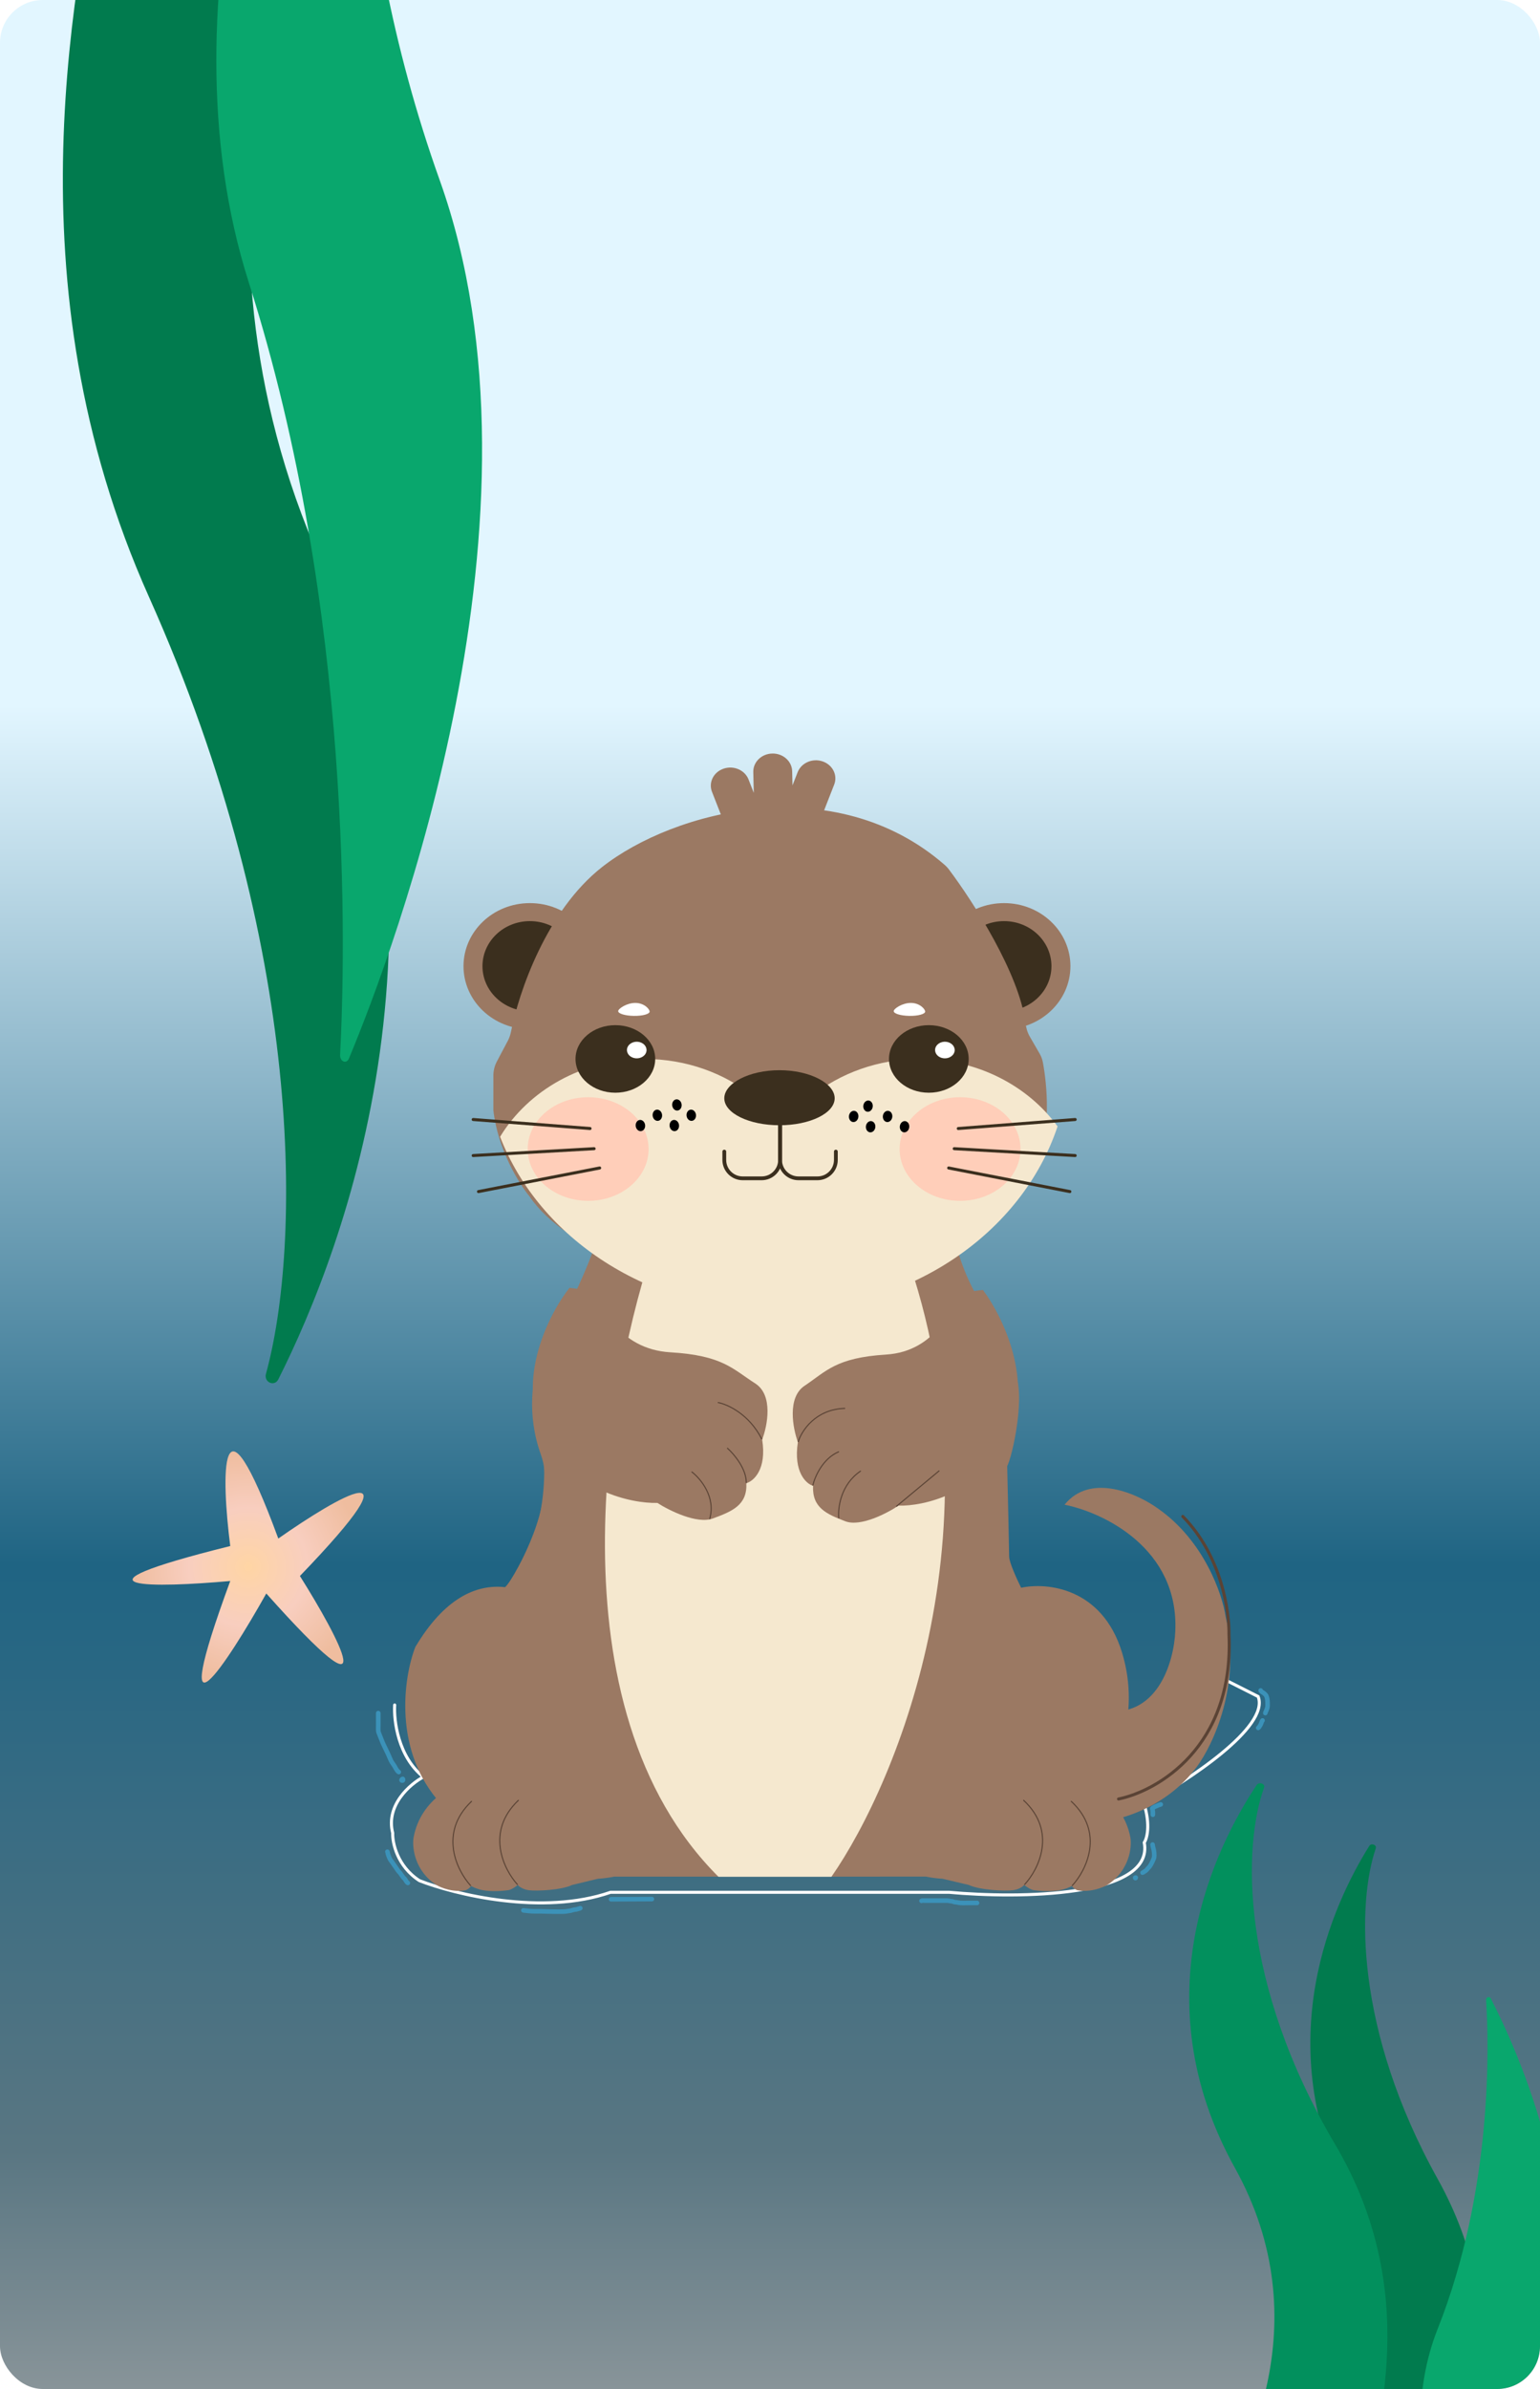 <svg width="360" height="558" viewBox="0 0 360 558" fill="none" xmlns="http://www.w3.org/2000/svg">
<g clip-path="url(#clip0_1627_17486)">
<rect width="360" height="558" rx="10" fill="url(#paint0_linear_1627_17486)"/>
<g filter="url(#filter0_d_1627_17486)">
<path d="M34.832 -54.011C37.611 -56.296 40.21 -58.825 42.611 -61.554C49.547 -57.124 57.568 -54.606 65.951 -54.606C72.818 -54.606 79.416 -56.221 85.387 -59.217C69.349 -28.485 40.226 44.562 73.43 123.486C110.01 210.435 80.588 287.325 65.061 318.181C64.159 319.975 61.636 318.85 62.173 316.893C70.315 287.25 71.644 217.685 34.832 135.441C1.718 61.461 17.684 -8.664 25.232 -47.456C28.57 -49.323 31.781 -51.505 34.832 -54.011Z" fill="#017B4E"/>
<path d="M84.522 -49.838C86.368 -23.927 91.445 6.356 102.779 38.058C130.62 115.932 92.072 218.004 81.583 243.216C81.001 244.615 79.418 243.975 79.503 242.374C80.723 219.154 82.695 138.981 58.177 62.033C47.405 28.226 49.413 -7.942 55.964 -39.658C66.106 -40.283 75.801 -43.805 84.522 -49.838Z" fill="#09A76D"/>
</g>
<g filter="url(#filter1_d_1627_17486)">
<path d="M336.113 585.677C334.638 586.65 333.26 587.727 331.986 588.889C328.307 587.003 324.053 585.93 319.606 585.93C315.964 585.93 312.464 586.618 309.297 587.894C317.804 574.807 333.251 543.699 315.639 510.088C296.236 473.06 311.842 440.315 320.078 427.175C320.557 426.411 321.895 426.89 321.61 427.723C317.292 440.347 316.587 469.972 336.113 504.996C353.677 536.502 345.208 566.365 341.205 582.885C339.434 583.681 337.731 584.61 336.113 585.677Z" fill="#017B4E"/>
<path d="M312.104 583.863C310.417 584.912 308.839 586.074 307.382 587.327C303.171 585.292 298.302 584.136 293.212 584.136C289.043 584.136 285.038 584.878 281.413 586.254C291.15 572.14 308.829 538.594 288.672 502.348C266.465 462.417 284.326 427.105 293.752 412.935C294.3 412.111 295.832 412.628 295.506 413.527C290.563 427.14 289.756 459.087 312.104 496.858C332.206 530.833 322.514 563.037 317.932 580.853C315.905 581.71 313.956 582.712 312.104 583.863Z" fill="#02905D"/>
<path d="M350.057 587.594C351.036 576.56 353.729 563.664 359.741 550.163C374.508 516.999 354.061 473.531 348.498 462.794C348.189 462.198 347.35 462.471 347.395 463.153C348.042 473.041 349.088 507.184 336.083 539.953C330.369 554.35 331.434 569.752 334.909 583.259C340.289 583.525 345.431 585.025 350.057 587.594Z" fill="#09A76D"/>
</g>
</g>
<path d="M65.057 359.359C51.128 321.566 51.765 344.973 53.824 361.109C12.487 371.374 36.6 370.829 53.824 369.274C38.548 410.8 53.075 388.521 62.249 372.19C90.556 403.918 79.285 382.688 70.112 368.107C99.317 337.779 78.911 349.638 65.057 359.359Z" fill="url(#paint1_radial_1627_17486)"/>
<path d="M92.261 398.235C92.029 401.86 93.048 410.297 98.974 415.043C95.887 416.691 90.131 421.618 91.798 428.143C91.721 430.45 92.863 435.904 98.048 439.266C106.304 442.479 126.797 447.521 142.723 441.985H221.887C238.09 443.468 269.895 443.221 267.488 430.368C268.105 429.461 268.969 426.413 267.488 421.469C277.518 416.031 296.885 403.376 294.107 396.258L287.214 392.774" stroke="white" stroke-width="0.709" stroke-linecap="round"/>
<g filter="url(#filter2_d_1627_17486)">
<path d="M274.738 377.058C275.662 357.647 257.87 349.235 248.859 347.456C254.959 339.886 266.035 344.949 270.81 348.427C281.532 355.997 285.752 368.404 286.523 373.661C290.22 389.384 283.596 403.506 279.822 408.601C272.797 418.113 261.953 421.138 257.408 421.461L241.234 419.278L242.851 394.043L257.408 395.499C270.533 397.828 274.43 384.176 274.738 377.058Z" fill="#9B7963"/>
<path d="M133.095 301.299C140.721 285.527 140.952 281.645 140.721 276.064C168.141 276.226 222.795 276.55 222.056 276.55C221.132 276.55 222.518 290.38 229.45 300.814C236.382 311.247 234.996 311.49 237.306 317.313C239.617 323.137 235.92 338.666 234.996 338.666C234.071 338.666 235.92 355.165 235.227 358.319C234.672 360.843 236.69 365.356 237.768 367.297C232.777 367.491 228.141 372.393 226.446 374.819C198.795 381.208 142.708 391.755 139.565 382.826C136.423 373.897 124.392 368.106 118.769 366.327C122.852 360.18 130.138 345.459 126.626 335.754C123.113 326.048 124.854 317.313 126.163 314.159C127.473 311.652 130.692 305.569 133.095 301.299Z" fill="#9B7963" stroke="#9B7963" stroke-width="0.354"/>
<path d="M103.145 417.404C91.759 404.961 94.356 387.756 97.079 380.708C103.834 369.368 111.224 365.966 118.078 366.718C119.385 365.441 121.267 362.066 122.044 360.538C126.711 353.733 127.411 342.798 127.178 338.18H235.441C235.596 344.742 235.907 358.205 235.907 359.566C235.907 360.927 237.774 364.993 238.707 366.856C244.618 365.56 257.607 366.759 262.273 381.923C266.94 397.088 260.329 409.789 256.44 414.245C245.24 408.412 234.507 412.787 230.541 415.703C226.574 419.429 218.455 427.368 217.708 429.312C216.961 431.256 209.308 433.362 205.575 434.172C188.853 433.929 156.064 434.071 155.508 434.266C154.815 434.508 150.743 432.471 148.177 431.256C148.41 431.823 145.984 429.992 134.411 418.133C122.838 406.274 108.745 412.706 103.145 417.404Z" fill="#9B7963"/>
<rect x="143.723" y="433.829" width="61.926" height="0.485" fill="#9B7963"/>
<path d="M96.665 425.275C98.291 416.086 106.825 412.159 110.888 411.345C115.358 410.758 120.54 411.1 122.572 411.345C127.042 411.54 134.085 416.966 137.049 419.654C140.909 424.542 145.599 428.534 147.462 429.919C151.119 432.656 154.743 433.504 156.097 433.585L170.066 434.318H162.701H158.129H143.652C141.62 434.709 140.266 434.807 139.842 434.807L133.747 436.273C131.207 437.495 125.365 437.74 123.587 437.495C122.165 437.3 121.302 436.599 121.048 436.273C119.829 437.251 119.016 437.495 118.762 437.495C115.917 437.886 113.682 437.658 112.92 437.495C111.701 437.3 110.55 436.762 110.126 436.518C109.72 437.104 109.11 437.414 108.856 437.495C106.012 438.082 103.099 436.925 101.999 436.273C96.919 432.95 96.327 427.557 96.665 425.275Z" fill="#9B7963"/>
<path d="M120.946 436.158C117.789 432.681 113.414 423.881 121.177 416.505" stroke="#5A4335" stroke-width="0.248" stroke-linecap="round"/>
<path d="M264.261 425.275C262.605 416.086 253.91 412.159 249.77 411.345C245.215 410.758 239.936 411.1 237.866 411.345C233.312 411.54 226.135 416.966 223.116 419.654C219.182 424.542 214.404 428.534 212.506 429.919C208.78 432.656 205.088 433.503 203.708 433.585L189.475 434.318H196.98H201.637H216.388C218.458 434.709 219.838 434.807 220.269 434.807L226.48 436.273C229.068 437.495 235.02 437.74 236.831 437.495C238.28 437.3 239.16 436.599 239.419 436.273C240.661 437.251 241.489 437.495 241.748 437.495C244.646 437.886 246.923 437.658 247.7 437.495C248.942 437.3 250.115 436.762 250.546 436.518C250.96 437.104 251.581 437.414 251.84 437.495C254.738 438.082 257.706 436.925 258.827 436.273C264.002 432.949 264.606 427.556 264.261 425.275Z" fill="#9B7963"/>
<path d="M250.667 436.401C253.884 432.923 258.341 424.123 250.432 416.747" stroke="#5A4335" stroke-width="0.248" stroke-linecap="round"/>
<path d="M239.529 436.158C242.746 432.681 247.203 423.881 239.294 416.505" stroke="#5A4335" stroke-width="0.248" stroke-linecap="round"/>
<path d="M167.953 434.363C128.3 394.83 141.703 318.57 153.361 285.382H210.571C235.215 350.552 210.03 411.857 194.357 434.363H167.953Z" fill="#F5E8CF"/>
<path d="M109.992 436.401C106.834 432.923 102.46 424.123 110.223 416.747" stroke="#5A4335" stroke-width="0.248" stroke-linecap="round"/>
</g>
<ellipse cx="123.87" cy="225.67" rx="15.518" ry="14.73" fill="#9B7963"/>
<ellipse cx="123.87" cy="225.67" rx="11.084" ry="10.522" fill="#3B2F1E"/>
<ellipse cx="234.71" cy="225.67" rx="15.518" ry="14.73" fill="#9B7963"/>
<ellipse cx="234.71" cy="225.67" rx="11.084" ry="10.522" fill="#3B2F1E"/>
<path d="M140.76 202.506C127.739 212.706 121.289 231.732 119.449 240.996C119.303 241.729 119.065 242.435 118.715 243.095L116.157 247.919C115.615 248.941 115.331 250.081 115.331 251.238V259.312C116.375 268.559 121.417 276.608 123.807 279.477C132.675 292.461 155.466 298.494 165.753 299.888C194.876 302.593 205.526 298.167 216.827 293.986C228.128 289.806 238.126 279.969 242.473 270.87C245.718 264.076 244.799 253.47 243.778 248.087C243.643 247.374 243.374 246.697 243.012 246.069L240.732 242.123C240.162 241.138 239.858 240.031 239.715 238.902C238.253 227.362 227.563 210.718 221.794 203.038C221.524 202.68 221.219 202.351 220.881 202.056C195.033 179.52 157.601 189.314 140.76 202.506Z" fill="#9B7963"/>
<path fill-rule="evenodd" clip-rule="evenodd" d="M116.902 265.514C123.502 254.676 136.153 247.346 150.676 247.346C160.446 247.346 169.369 250.664 176.172 256.135C179.914 259.144 185.829 259.144 189.571 256.135C196.374 250.664 205.297 247.346 215.067 247.346C228.48 247.346 240.297 253.599 247.224 263.093C238.91 288.038 212.689 306.255 181.628 306.255C151.58 306.255 126.062 289.208 116.902 265.514Z" fill="#F5E8CF"/>
<path d="M176.093 180.317C176.039 177.984 178.03 176.051 180.539 176.001C183.048 175.951 185.126 177.802 185.18 180.135L185.257 183.447L186.464 180.363C187.322 178.17 189.93 177.039 192.288 177.837C194.647 178.636 195.863 181.061 195.005 183.254L190.86 193.844C190.001 196.037 187.393 197.168 185.035 196.369C184.28 196.114 183.642 195.692 183.152 195.163C182.515 195.502 181.78 195.702 180.995 195.718C180.352 195.731 179.737 195.619 179.177 195.406C178.758 196.598 177.776 197.605 176.41 198.067C174.052 198.865 171.444 197.734 170.586 195.541L166.441 184.951C165.582 182.758 166.798 180.333 169.157 179.535C171.515 178.736 174.123 179.867 174.982 182.06L176.206 185.188L176.093 180.317Z" fill="#9B7963"/>
<path d="M182.355 255.689V270.924C182.355 273.297 184.278 275.221 186.651 275.221H191.099C193.472 275.221 195.396 273.297 195.396 270.924V268.977" stroke="#3B2F1E" stroke-width="0.886" stroke-linecap="round" stroke-linejoin="round"/>
<path d="M182.355 255.689V270.924C182.355 273.297 180.431 275.221 178.058 275.221H173.61C171.238 275.221 169.314 273.297 169.314 270.924V268.977" stroke="#3B2F1E" stroke-width="0.886" stroke-linecap="round" stroke-linejoin="round"/>
<path d="M195.12 256.525C195.12 260.005 189.343 262.827 182.216 262.827C175.09 262.827 169.313 260.005 169.313 256.525C169.313 253.045 175.09 249.969 182.216 249.969C189.343 249.969 195.12 253.045 195.12 256.525Z" fill="#3B2F1E"/>
<ellipse cx="224.43" cy="268.382" rx="14.13" ry="12.1" fill="#FFCEB9"/>
<ellipse cx="137.489" cy="268.382" rx="14.13" ry="12.1" fill="#FFCEB9"/>
<ellipse cx="143.851" cy="247.338" rx="9.315" ry="7.891" fill="#3B2F1E"/>
<ellipse cx="217.13" cy="247.338" rx="9.315" ry="7.891" fill="#3B2F1E"/>
<path d="M137.935 263.59L110.612 261.486M138.882 268.297L110.611 269.904M140.179 272.807L111.853 278.321" stroke="#3B2F1E" stroke-width="0.709" stroke-linecap="round"/>
<path d="M224.012 263.591L251.336 261.486M223.064 268.297L251.336 269.903M221.768 272.807L250.094 278.321" stroke="#3B2F1E" stroke-width="0.709" stroke-linecap="round"/>
<ellipse cx="2.21" cy="2.036" rx="2.21" ry="2.036" transform="matrix(-0.898 -0.439 0.563 -0.826 149.688 247.91)" fill="white"/>
<ellipse cx="1.187" cy="1.244" rx="1.187" ry="1.244" transform="matrix(-0.819 -0.574 0.43 -0.903 158.676 259.891)" fill="black"/>
<ellipse cx="1.187" cy="1.244" rx="1.187" ry="1.244" transform="matrix(-0.819 -0.574 0.43 -0.903 154.106 262.295)" fill="black"/>
<ellipse cx="1.187" cy="1.244" rx="1.187" ry="1.244" transform="matrix(-0.819 -0.574 0.43 -0.903 150.143 264.699)" fill="black"/>
<ellipse cx="1.187" cy="1.244" rx="1.187" ry="1.244" transform="matrix(-0.819 -0.574 0.43 -0.903 162.033 262.295)" fill="black"/>
<ellipse cx="1.187" cy="1.244" rx="1.187" ry="1.244" transform="matrix(-0.819 -0.574 0.43 -0.903 158.07 264.699)" fill="black"/>
<ellipse cx="1.187" cy="1.244" rx="1.187" ry="1.244" transform="matrix(0.819 -0.574 -0.43 -0.903 202.478 260.167)" fill="black"/>
<ellipse cx="1.187" cy="1.244" rx="1.187" ry="1.244" transform="matrix(0.819 -0.574 -0.43 -0.903 207.049 262.571)" fill="black"/>
<ellipse cx="1.187" cy="1.244" rx="1.187" ry="1.244" transform="matrix(0.819 -0.574 -0.43 -0.903 211.012 264.976)" fill="black"/>
<ellipse cx="1.187" cy="1.244" rx="1.187" ry="1.244" transform="matrix(0.819 -0.574 -0.43 -0.903 199.121 262.571)" fill="black"/>
<ellipse cx="1.187" cy="1.244" rx="1.187" ry="1.244" transform="matrix(0.819 -0.574 -0.43 -0.903 203.084 264.976)" fill="black"/>
<path d="M144.511 236.165C144.532 235.583 146.561 234.22 148.589 234.254C150.618 234.288 151.877 235.707 151.856 236.289C151.836 236.871 150.175 237.315 148.147 237.281C146.119 237.247 144.491 236.747 144.511 236.165Z" fill="white"/>
<path d="M208.923 236.165C208.943 235.583 210.973 234.22 213.001 234.254C215.029 234.288 216.288 235.707 216.268 236.289C216.247 236.871 214.586 237.315 212.558 237.281C210.53 237.247 208.902 236.747 208.923 236.165Z" fill="white"/>
<ellipse cx="2.21" cy="2.036" rx="2.21" ry="2.036" transform="matrix(-0.898 -0.439 0.563 -0.826 221.722 247.91)" fill="white"/>
<path d="M261.475 420.193C270.57 418.333 288.469 408.061 287.299 381.856C287.381 376.517 285.654 363.512 276.494 354.195" stroke="#5A4335" stroke-width="0.709" stroke-linecap="round"/>
<path d="M88.424 400.128C88.424 401.093 88.424 402.059 88.424 403.025C88.424 403.591 88.342 404.268 88.567 404.801C89.013 405.854 89.341 406.897 89.881 407.95C90.41 408.983 90.893 410.051 91.351 411.134C91.594 411.707 92.031 412.136 92.314 412.671C92.518 413.056 92.867 413.713 93.224 413.9" stroke="#3B92B9" stroke-width="1.063" stroke-linecap="round"/>
<path d="M94.151 415.497C94.017 415.497 93.756 415.716 93.9 415.866C93.949 415.918 94.201 415.894 94.218 415.815C94.231 415.752 94.218 415.668 94.218 415.603" stroke="#3B92B9" stroke-width="1.063" stroke-linecap="round"/>
<path d="M122.347 446.208C123.166 446.294 123.951 446.421 124.78 446.421C125.943 446.421 127.117 446.423 128.278 446.473C129.18 446.512 130.082 446.506 130.984 446.506C131.555 446.506 132.1 446.506 132.662 446.388C132.917 446.334 133.176 446.326 133.431 446.269C133.72 446.205 134.003 446.061 134.299 446.04C134.552 446.021 134.832 445.992 135.053 445.876C135.173 445.813 135.32 445.852 135.436 445.782C135.5 445.743 135.584 445.696 135.662 445.696" stroke="#3B92B9" stroke-width="1.063" stroke-linecap="round"/>
<path d="M142.852 443.615C146.026 443.615 149.229 443.573 152.388 443.573" stroke="#3B92B9" stroke-width="1.063" stroke-linecap="round"/>
<path d="M269.437 430.836C269.483 431.413 269.721 431.955 269.78 432.533C269.827 432.996 269.883 433.654 269.711 434.092C269.526 434.563 269.33 435 269.079 435.431C268.925 435.695 268.724 436.038 268.492 436.238C268.218 436.473 268.071 436.81 267.757 436.999C267.653 437.061 267.522 437.122 267.434 437.204C267.383 437.252 267.141 437.41 267.09 437.41" stroke="#3B92B9" stroke-width="1.063" stroke-linecap="round"/>
<path d="M265.361 438.574C265.361 438.835 265.652 438.539 265.46 438.539" stroke="#3B92B9" stroke-width="1.063" stroke-linecap="round"/>
<path d="M269.502 423.871C269.502 423.642 269.505 423.412 269.502 423.182C269.501 423.084 269.47 422.998 269.455 422.902C269.443 422.831 269.464 422.748 269.435 422.681C269.408 422.617 269.32 422.386 269.395 422.335C269.659 422.156 269.982 421.974 270.282 421.877C270.451 421.822 270.598 421.723 270.759 421.656C270.947 421.577 271.151 421.518 271.344 421.459" stroke="#3B92B9" stroke-width="1.063" stroke-linecap="round"/>
<path d="M294.7 394.838C294.7 395.081 295.378 395.381 295.547 395.557C295.707 395.726 295.893 395.855 295.999 396.065C296.231 396.529 296.306 397.159 296.312 397.683C296.318 398.115 296.352 398.558 296.232 398.969C296.172 399.173 296.085 399.353 296.021 399.545C295.96 399.73 295.788 399.943 295.788 400.128" stroke="#3B92B9" stroke-width="1.063" stroke-linecap="round"/>
<path d="M295.14 401.848C295.037 401.884 294.888 402.312 294.863 402.409C294.816 402.595 294.685 402.837 294.586 403.003C294.476 403.186 294.3 403.504 294.123 403.596" stroke="#3B92B9" stroke-width="1.063" stroke-linecap="round"/>
<path d="M215.415 443.982C215.56 443.871 215.83 443.928 215.996 443.928C216.488 443.928 216.981 443.928 217.473 443.928C218.129 443.928 218.784 443.928 219.439 443.928C220.076 443.928 220.712 443.928 221.348 443.928C221.76 443.928 222.152 444.067 222.555 444.091C222.739 444.102 222.93 444.228 223.113 444.266C223.362 444.318 223.631 444.309 223.875 444.366C224.661 444.549 225.548 444.471 226.361 444.471C227.042 444.471 227.722 444.471 228.402 444.471" stroke="#3B92B9" stroke-width="1.063" stroke-linecap="round"/>
<path d="M90.558 432.498C90.632 432.594 90.638 432.848 90.672 432.968C90.742 433.212 90.811 433.437 90.915 433.669C91.051 433.97 91.141 434.281 91.359 434.538C91.538 434.751 91.716 434.987 91.863 435.226C92.05 435.531 92.276 435.82 92.48 436.113C92.777 436.538 93.06 437.008 93.428 437.368C93.675 437.611 93.82 437.959 94.055 438.206C94.162 438.319 94.261 438.574 94.38 438.645C94.806 438.901 94.923 439.58 95.347 439.803" stroke="#3B92B9" stroke-width="1.063" stroke-linecap="round"/>
<path d="M127.105 335.269C120.45 322.264 128.337 306.88 133.113 300.814C135.654 301.057 140.692 301.834 140.507 302.998C140.276 304.454 144.435 315.13 156.681 315.858C168.928 316.586 171.239 319.74 176.553 323.137C180.805 325.855 179.403 333.005 178.171 336.24C179.28 343.228 176.168 345.946 174.474 346.431C174.705 351.526 171.239 352.982 166.617 354.681C162.92 356.039 156.45 352.82 153.678 351.041C147.593 351.203 133.76 348.275 127.105 335.269Z" fill="#9B7963"/>
<path d="M167.893 327.602C170.049 328.006 175.102 330.271 178.059 336.094" stroke="#5A4335" stroke-width="0.248" stroke-linecap="round"/>
<path d="M170.064 338.278C171.528 339.572 174.454 342.985 174.454 346.285" stroke="#5A4335" stroke-width="0.248" stroke-linecap="round"/>
<path d="M161.748 343.81C163.75 345.347 167.385 349.682 165.907 354.729" stroke="#5A4335" stroke-width="0.248" stroke-linecap="round"/>
<path d="M235.543 335.856C241.933 322.812 234.36 307.383 229.775 301.299C227.335 301.543 222.499 302.321 222.676 303.49C222.898 304.95 218.905 315.657 207.147 316.387C195.389 317.117 193.171 320.281 188.068 323.688C183.986 326.413 185.332 333.584 186.515 336.829C185.45 343.838 188.438 346.563 190.065 347.05C189.843 352.16 193.171 353.621 197.608 355.324C201.157 356.687 207.369 353.458 210.031 351.674C215.873 351.836 229.154 348.899 235.543 335.856Z" fill="#9B7963"/>
<path d="M186.609 336.725C187.379 334.218 190.629 329.155 197.469 328.96" stroke="#5A4335" stroke-width="0.248" stroke-linecap="round"/>
<path d="M190.029 346.868C190.491 344.926 192.339 340.656 196.036 339.103" stroke="#5A4335" stroke-width="0.248" stroke-linecap="round"/>
<path d="M196.075 354.535C195.844 352.189 196.537 346.722 201.158 343.616" stroke="#5A4335" stroke-width="0.248" stroke-linecap="round"/>
<path d="M209.578 351.817L219.512 343.567" stroke="#5A4335" stroke-width="0.248" stroke-linecap="round"/>
<defs>
<filter id="filter0_d_1627_17486" x="10.693" y="-61.554" width="105.999" height="388.636" filterUnits="userSpaceOnUse" color-interpolation-filters="sRGB">
<feFlood flood-opacity="0" result="BackgroundImageFix"/>
<feColorMatrix in="SourceAlpha" type="matrix" values="0 0 0 0 0 0 0 0 0 0 0 0 0 0 0 0 0 0 127 0" result="hardAlpha"/>
<feOffset dy="4"/>
<feGaussianBlur stdDeviation="2"/>
<feComposite in2="hardAlpha" operator="out"/>
<feColorMatrix type="matrix" values="0 0 0 0 0 0 0 0 0 0 0 0 0 0 0 0 0 0 0.25 0"/>
<feBlend mode="normal" in2="BackgroundImageFix" result="effect1_dropShadow_1627_17486"/>
<feBlend mode="normal" in="SourceGraphic" in2="effect1_dropShadow_1627_17486" result="shape"/>
</filter>
<filter id="filter1_d_1627_17486" x="274" y="412.521" width="94.999" height="184.368" filterUnits="userSpaceOnUse" color-interpolation-filters="sRGB">
<feFlood flood-opacity="0" result="BackgroundImageFix"/>
<feColorMatrix in="SourceAlpha" type="matrix" values="0 0 0 0 0 0 0 0 0 0 0 0 0 0 0 0 0 0 127 0" result="hardAlpha"/>
<feOffset dy="4"/>
<feGaussianBlur stdDeviation="2"/>
<feComposite in2="hardAlpha" operator="out"/>
<feColorMatrix type="matrix" values="0 0 0 0 0 0 0 0 0 0 0 0 0 0 0 0 0 0 0.25 0"/>
<feBlend mode="normal" in2="BackgroundImageFix" result="effect1_dropShadow_1627_17486"/>
<feBlend mode="normal" in="SourceGraphic" in2="effect1_dropShadow_1627_17486" result="shape"/>
</filter>
<filter id="filter2_d_1627_17486" x="90.738" y="275.886" width="200.871" height="169.825" filterUnits="userSpaceOnUse" color-interpolation-filters="sRGB">
<feFlood flood-opacity="0" result="BackgroundImageFix"/>
<feColorMatrix in="SourceAlpha" type="matrix" values="0 0 0 0 0 0 0 0 0 0 0 0 0 0 0 0 0 0 127 0" result="hardAlpha"/>
<feOffset dy="4"/>
<feGaussianBlur stdDeviation="2"/>
<feComposite in2="hardAlpha" operator="out"/>
<feColorMatrix type="matrix" values="0 0 0 0 0.16 0 0 0 0 0.116 0 0 0 0 0.088 0 0 0 0.5 0"/>
<feBlend mode="normal" in2="BackgroundImageFix" result="effect1_dropShadow_1627_17486"/>
<feBlend mode="normal" in="SourceGraphic" in2="effect1_dropShadow_1627_17486" result="shape"/>
</filter>
<linearGradient id="paint0_linear_1627_17486" x1="180" y1="0" x2="180" y2="558" gradientUnits="userSpaceOnUse">
<stop offset="0.295" stop-color="#E2F6FF"/>
<stop offset="0.415" stop-color="#A1C5D6"/>
<stop offset="0.655" stop-color="#1F6483"/>
<stop offset="0.9" stop-color="#597682"/>
<stop offset="1" stop-color="#889499"/>
</linearGradient>
<radialGradient id="paint1_radial_1627_17486" cx="0" cy="0" r="1" gradientUnits="userSpaceOnUse" gradientTransform="translate(58 366) rotate(90) scale(27)">
<stop stop-color="#FFD5A4"/>
<stop offset="0.51" stop-color="#F8CEBF"/>
<stop offset="1" stop-color="#EFBD9F"/>
</radialGradient>
<clipPath id="clip0_1627_17486">
<rect width="360" height="558" rx="10" fill="white"/>
</clipPath>
</defs>
</svg>
